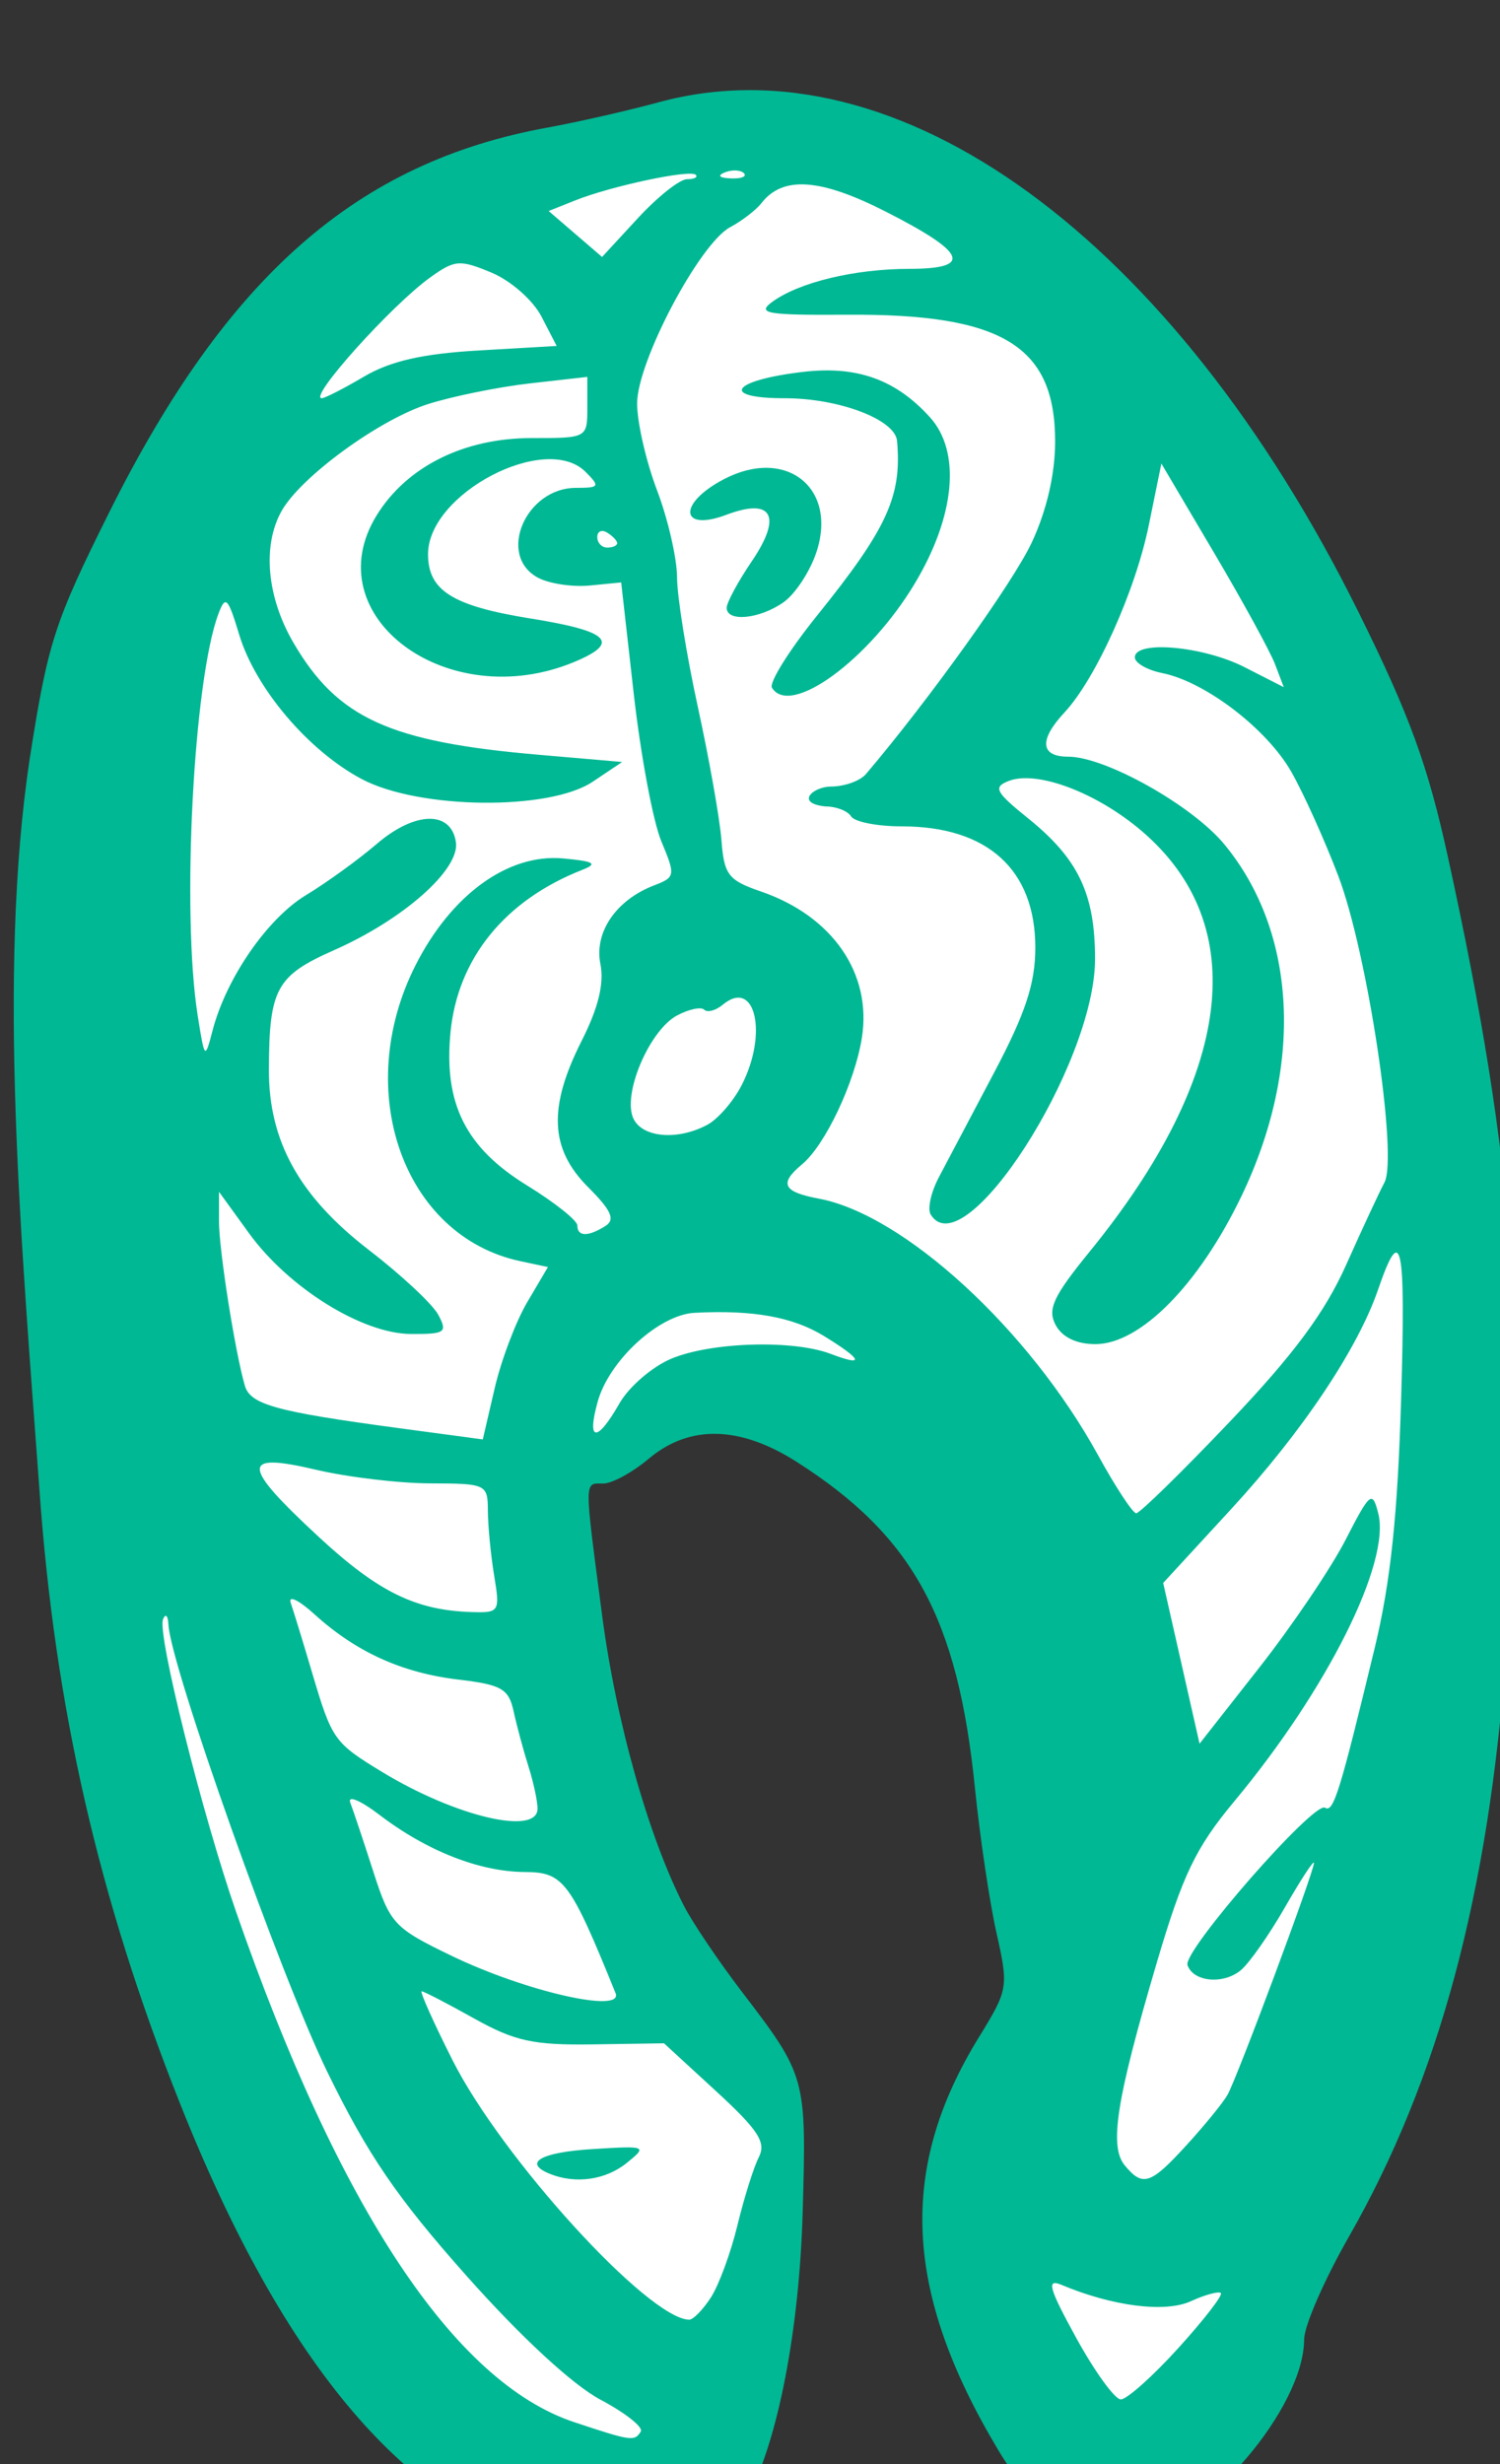 <?xml version="1.0" ?><svg height="145.224mm" viewBox="0 0 88.412 145.224" width="88.412mm" xmlns="http://www.w3.org/2000/svg">
    <rect x="0" y="0" width="88.412" height="145.224" fill="#333333" stroke="none"/>
    <path d="m 2086.861,13290.519 c 0,0 -42.16,3.181 -68.542,-33.625 -26.382,-36.807 -91.768,-207.548 -62.104,-341.256 29.663,-133.708 79.776,-145.976 108.177,-153.02 28.401,-7.043 101.992,-10.451 136.073,51.348 34.081,61.798 90.631,184.487 57.055,301.836 -33.577,117.349 -35.344,146.544 -56.802,157.791 -21.459,11.246 -49.86,-32.149 -44.432,-50.893 5.428,-18.744 36.227,-59.981 32.188,-102.127 -4.039,-42.146 -54.527,-85.255 -83.436,-82.815 -28.91,2.441 -42.413,22.948 -42.413,22.948 0,0 0,69.41 17.041,89.744 17.041,20.334 32.567,36.579 33.324,49.984 0.757,13.405 -13.254,88.381 -26.129,90.085 z" fill="#FFFFFF" transform="translate(-14.002,89.243) matrix(0.265,0,0,0.265,-499.661,-3462.191)"/>
    <path d="m 2063.188,13295.052 c -33.819,-8.072 -61.575,-40.581 -84.912,-99.452 -18.067,-45.571 -27.748,-87.955 -31.173,-136.471 -3.944,-54.033 -9.387,-114.223 -2.15,-162.231 4.032,-25.87 5.489,-30.39 17.673,-54.823 26.185,-52.512 55.099,-77.897 97.501,-85.597 6.698,-1.218 17.844,-3.755 24.768,-5.639 53.122,-14.452 114.44,30.238 155.641,113.437 11.369,22.957 15.396,34.003 19.896,54.569 14.969,68.419 17.86,108.04 12.898,176.816 -3.869,53.63 -14.973,94.869 -34.973,129.883 -5.455,9.549 -9.924,19.786 -9.934,22.751 -0.047,15.316 -21.724,40.687 -37.251,43.6 -11.646,2.185 -21.996,-4.203 -30.864,-19.051 -20.978,-35.121 -22.239,-62.423 -4.235,-91.683 6.544,-10.637 6.627,-11.126 3.902,-23.273 -1.531,-6.824 -3.683,-21.314 -4.784,-32.199 -3.818,-37.771 -13.76,-55.967 -39.59,-72.457 -12.678,-8.093 -23.897,-8.348 -32.929,-0.749 -3.618,3.044 -8.178,5.535 -10.134,5.535 -4.311,0 -4.298,-1.466 -0.265,29.306 3.096,23.621 10.343,49.329 18.23,64.67 1.915,3.724 7.667,12.251 12.783,18.948 14.38,18.827 14.451,19.084 13.598,49.088 -0.744,26.189 -5.499,50.806 -12.251,63.422 -6.61,12.351 -21.199,16.434 -41.446,11.6 z m 17.685,-26.216 c 0.594,-0.962 -3.436,-4.144 -8.955,-7.073 -6.159,-3.267 -17.64,-13.872 -29.718,-27.45 -15.552,-17.482 -22.075,-27.035 -31.081,-45.516 -10.306,-21.147 -34.876,-90.328 -35.306,-99.411 -0.096,-2.029 -0.64,-2.555 -1.209,-1.171 -1.317,3.209 8.699,43.291 16.245,65.015 22.912,65.961 48.525,104.63 75.183,113.513 12.744,4.248 13.449,4.346 14.843,2.093 z m 119.529,-18.52 c 5.693,-6.274 9.967,-11.793 9.499,-12.261 -0.468,-0.468 -3.482,0.349 -6.699,1.814 -5.722,2.606 -17.4,1.123 -28.768,-3.654 -3.394,-1.426 -2.788,0.737 3.321,11.857 4.11,7.482 8.558,13.615 9.885,13.627 1.326,0.01 7.069,-5.108 12.762,-11.383 z m -103.937,-11.287 c 1.776,-2.739 4.433,-9.964 5.906,-16.051 1.473,-6.09 3.61,-12.899 4.749,-15.13 1.689,-3.31 -0.063,-6.02 -9.504,-14.7 l -11.575,-10.642 -15.748,0.239 c -13.288,0.202 -17.431,-0.701 -26.521,-5.781 -5.925,-3.311 -11.158,-6.022 -11.629,-6.022 -0.471,0 2.602,6.867 6.828,15.26 10.995,21.833 43.56,57.562 52.658,57.773 0.885,0.01 3.062,-2.205 4.838,-4.946 z m -35.785,-27.482 c -6.13,-2.474 -2.104,-4.807 9.528,-5.524 12.015,-0.741 12.187,-0.671 7.505,3.115 -4.644,3.756 -11.346,4.705 -17.033,2.409 z m 141.656,-6.479 c 3.987,-4.371 8.055,-9.368 9.038,-11.104 2.164,-3.817 19.255,-49.659 19.226,-51.564 -0.017,-0.741 -2.907,3.683 -6.434,9.832 -3.527,6.148 -7.954,12.459 -9.837,14.022 -3.908,3.242 -10.612,2.593 -11.858,-1.15 -1.043,-3.133 28.127,-36.507 30.583,-34.987 1.882,1.163 3.26,-3.264 11.066,-35.564 3.514,-14.536 5.101,-29.514 5.869,-55.355 1.039,-34.955 0.084,-39.469 -5.139,-24.278 -4.536,13.195 -16.898,31.656 -32.668,48.787 l -15.116,16.422 4.045,17.873 4.045,17.874 13.285,-16.923 c 7.307,-9.306 15.932,-22.075 19.168,-28.373 5.49,-10.688 5.977,-11.084 7.295,-5.919 2.784,10.912 -11.344,39.181 -31.965,63.96 -8.646,10.389 -11.52,16.366 -17.316,36.016 -9.005,30.531 -10.618,40.786 -7.085,45.045 3.999,4.816 5.713,4.244 13.795,-4.614 z m -127.079,-33.731 c -10.101,-24.923 -11.573,-26.886 -20.184,-26.926 -10.015,-0.05 -21.788,-4.672 -32.312,-12.699 -4.26,-3.248 -7.166,-4.458 -6.493,-2.7 0.67,1.751 2.98,8.663 5.134,15.361 3.72,11.57 4.59,12.504 17.445,18.7 16.466,7.938 38.285,12.89 36.41,8.264 z m -17.345,-41.026 c 0,-1.645 -0.914,-5.88 -2.031,-9.41 -1.117,-3.531 -2.595,-9.019 -3.285,-12.196 -1.093,-5.039 -2.659,-5.942 -12.242,-7.078 -12.567,-1.488 -22.794,-6.123 -32.049,-14.523 -3.537,-3.209 -5.914,-4.342 -5.283,-2.515 0.631,1.827 2.769,8.801 4.75,15.5 4.412,14.918 4.871,15.567 15.559,22.067 16.349,9.941 34.581,14.24 34.581,8.155 z m -9.65,-51.81 c -0.755,-4.567 -1.383,-11.044 -1.397,-14.394 -0.023,-5.929 -0.357,-6.089 -12.756,-6.122 -7.003,-0.01 -18.461,-1.384 -25.463,-3.031 -16.84,-3.964 -16.719,-1.104 0.634,14.963 13.194,12.214 21.506,16.295 33.976,16.687 6.162,0.194 6.332,-0.08 5.006,-8.103 z m 163.62,-34.231 c 14.201,-14.923 21.142,-24.278 25.877,-34.874 3.559,-7.964 7.392,-16.209 8.518,-18.319 3.052,-5.719 -3.772,-51.093 -10.245,-68.125 -3.008,-7.916 -7.706,-18.335 -10.439,-23.153 -5.432,-9.577 -19.148,-20.083 -28.738,-22.01 -3.349,-0.675 -6.089,-2.246 -6.089,-3.494 0,-3.864 15.22,-2.503 24.398,2.18 l 8.722,4.449 -1.941,-5.105 c -1.068,-2.808 -7.193,-13.998 -13.612,-24.865 l -11.67,-19.759 -2.794,13.698 c -2.986,14.638 -11.79,34.184 -18.768,41.667 -5.697,6.11 -5.38,9.821 0.838,9.821 8.284,0 27.605,10.848 34.741,19.504 16.216,19.673 17.647,49.422 3.767,78.279 -9.465,19.679 -22.486,32.856 -32.466,32.856 -4.199,0 -7.376,-1.527 -8.832,-4.248 -1.873,-3.5 -0.545,-6.37 7.548,-16.305 31.919,-39.184 36.083,-72.593 11.656,-93.502 -10.05,-8.602 -23.372,-13.628 -29.651,-11.183 -3.521,1.37 -2.96,2.443 4.355,8.338 11.144,8.983 14.853,16.785 14.853,31.245 0,23.506 -29.144,68.828 -36.552,56.841 -0.762,-1.232 0.055,-4.968 1.817,-8.303 1.762,-3.333 7.309,-13.837 12.326,-23.339 6.962,-13.187 9.123,-19.757 9.123,-27.739 0,-17.293 -10.62,-26.945 -29.651,-26.945 -5.469,0 -10.559,-0.996 -11.312,-2.213 -0.753,-1.218 -3.302,-2.214 -5.666,-2.214 -6.899,-0.697 -2.87,-4.379 1.151,-4.429 2.997,0 6.506,-1.245 7.8,-2.768 14,-16.475 32.72,-42.609 36.876,-51.48 3.304,-7.052 5.195,-15.185 5.209,-22.397 0.04,-21.337 -11.688,-28.514 -46.226,-28.284 -17.939,0.116 -20.227,-0.27 -16.709,-2.842 5.973,-4.368 18.296,-7.341 30.482,-7.355 14.278,-0.02 12.796,-3.574 -5.324,-12.782 -14.495,-7.364 -22.79,-7.927 -27.52,-1.864 -1.218,1.561 -4.354,3.978 -6.969,5.371 -6.817,3.631 -20.709,29.931 -20.709,39.206 0,4.208 1.992,12.892 4.427,19.299 2.435,6.406 4.441,15.135 4.457,19.397 0.018,4.264 2.097,17.216 4.622,28.784 2.526,11.571 4.889,24.912 5.253,29.649 0.592,7.72 1.504,8.902 8.811,11.414 15.903,5.468 24.707,18.246 22.42,32.544 -1.594,9.967 -8.16,23.852 -13.294,28.115 -5.18,4.298 -4.284,6.133 3.731,7.637 18.929,3.55 46.739,29.086 62.06,56.983 3.914,7.127 7.75,12.97 8.525,12.985 0.775,0.01 10.142,-9.152 20.815,-20.366 z m -101.828,-163.214 c -0.693,-1.12 3.82,-8.344 10.029,-16.053 15.615,-19.382 18.898,-26.557 17.785,-38.866 -0.428,-4.731 -12.901,-9.467 -24.934,-9.467 -14.607,0 -11.905,-3.974 3.981,-5.856 12.002,-1.421 20.658,1.666 28.278,10.086 6.924,7.651 5.64,21.884 -3.326,36.886 -10.184,17.037 -27.733,29.874 -31.814,23.27 z m -10.072,-17.79 c 0,-1.162 2.515,-5.821 5.59,-10.352 6.81,-10.034 4.56,-14.182 -5.611,-10.343 -10.391,3.923 -10.941,-2.455 -0.678,-7.857 13.83,-7.278 25.407,1.793 20.657,16.185 -1.421,4.305 -4.721,9.325 -7.335,11.155 -5.334,3.737 -12.623,4.438 -12.623,1.212 z m -44.365,154.423 4.608,-7.81 -6.139,-1.307 c -26.017,-5.543 -37.467,-37.894 -23.299,-65.835 7.975,-15.726 20.606,-24.852 32.838,-23.727 6.898,0.636 7.77,1.156 4.25,2.534 -17.235,6.753 -27.747,19.725 -29.329,36.189 -1.52,15.814 3.376,25.594 17.011,33.983 6.167,3.795 11.212,7.811 11.212,8.923 0,2.504 2.397,2.542 6.245,0.103 2.234,-1.416 1.319,-3.457 -3.875,-8.652 -8.507,-8.508 -8.9,-17.738 -1.388,-32.576 3.687,-7.283 5.006,-12.711 4.139,-17.041 -1.411,-7.058 3.506,-14.242 11.961,-17.477 4.713,-1.802 4.775,-2.186 1.581,-9.828 -1.828,-4.375 -4.582,-19.109 -6.121,-32.744 l -2.798,-24.791 -6.992,0.683 c -3.845,0.375 -9.027,-0.407 -11.515,-1.739 -9.169,-4.907 -2.778,-19.979 8.472,-19.979 5.204,0 5.376,-0.291 2.11,-3.555 -8.862,-8.863 -35.034,4.812 -35.034,18.303 0,8.115 5.452,11.524 22.921,14.325 17.434,2.796 19.961,5.316 9.649,9.625 -28.203,11.784 -57.838,-10.19 -43.981,-32.612 6.688,-10.821 19.395,-17.156 34.409,-17.156 12.4,0 12.43,-0.01 12.43,-6.802 v -6.803 l -12.732,1.439 c -7.002,0.792 -17.215,2.865 -22.696,4.606 -10.896,3.467 -28.327,16.194 -32.581,23.791 -4.326,7.727 -3.274,19.184 2.698,29.373 9.768,16.669 21.31,21.946 54.24,24.799 l 18.821,1.629 -6.554,4.393 c -9.661,6.474 -38.602,6.151 -51.331,-0.573 -11.856,-6.262 -23.682,-20.178 -27.283,-32.106 -2.516,-8.332 -3.054,-8.871 -4.638,-4.646 -5.553,14.819 -8.218,66.519 -4.604,89.324 1.548,9.767 1.613,9.833 3.308,3.321 3.032,-11.643 12.196,-24.921 20.782,-30.104 4.578,-2.766 11.66,-7.892 15.739,-11.391 8.516,-7.305 16.589,-7.465 17.605,-0.349 0.865,6.06 -11.688,17.16 -27.127,23.988 -12.836,5.677 -14.421,8.588 -14.471,26.567 -0.043,15.93 6.773,28.199 22.312,40.155 7.181,5.525 14.094,11.988 15.363,14.356 2.098,3.922 1.549,4.307 -6.074,4.268 -10.838,-0.05 -27.217,-10.244 -36.039,-22.423 l -6.663,-9.197 v 6.568 c 0,6.382 3.571,29.055 5.759,36.566 1.217,4.179 6.958,5.762 34.096,9.406 l 18.821,2.528 2.638,-11.356 c 1.451,-6.245 4.711,-14.867 7.246,-19.164 z m 20.512,22.51 c 2.103,-3.696 7.303,-8.173 11.553,-9.95 8.85,-3.697 27.046,-4.246 35.404,-1.07 7.756,2.95 7.13,1.303 -1.516,-3.989 -6.911,-4.229 -15.828,-5.822 -28.75,-5.135 -7.87,0.419 -18.95,10.565 -21.511,19.696 -2.534,9.037 -0.193,9.254 4.819,0.448 z m 19.547,-61.957 c 2.343,-1.254 5.765,-5.19 7.604,-8.747 5.946,-11.498 3.066,-23.96 -4.153,-17.968 -1.581,1.311 -3.445,1.815 -4.142,1.119 -0.697,-0.697 -3.43,-0.116 -6.073,1.304 -5.85,3.13 -11.772,16.453 -9.914,22.306 1.507,4.747 9.695,5.722 16.677,1.986 z m -20.05,-129.336 c 0,-0.536 -0.996,-1.592 -2.214,-2.345 -1.218,-0.752 -2.214,-0.313 -2.214,0.977 0,1.29 0.996,2.345 2.214,2.345 1.218,0 2.214,-0.438 2.214,-0.977 z m -56.312,-37.047 c 5.864,-3.459 13.026,-5.092 25.502,-5.813 l 17.349,-1.005 -3.381,-6.539 c -1.875,-3.624 -6.816,-7.972 -11.091,-9.758 -7.076,-2.957 -8.202,-2.868 -13.692,1.088 -8.652,6.235 -27.148,26.838 -24.093,26.838 0.688,0 4.921,-2.164 9.405,-4.811 z m 71.84,-43.901 c 1.608,0 2.481,-0.443 1.941,-0.983 -1.228,-1.228 -18.768,2.496 -26.752,5.679 l -5.962,2.378 5.941,5.11 5.941,5.111 7.983,-8.648 c 4.391,-4.756 9.299,-8.647 10.907,-8.647 z m 12.657,-1.339 c -0.736,-0.735 -2.646,-0.814 -4.244,-0.175 -1.766,0.708 -1.242,1.233 1.338,1.339 2.334,0.103 3.642,-0.429 2.906,-1.164 z" fill="#00B894" transform="translate(-14.002,89.243) matrix(0.265,0,0,0.265,-499.661,-3462.191)"/>
</svg>